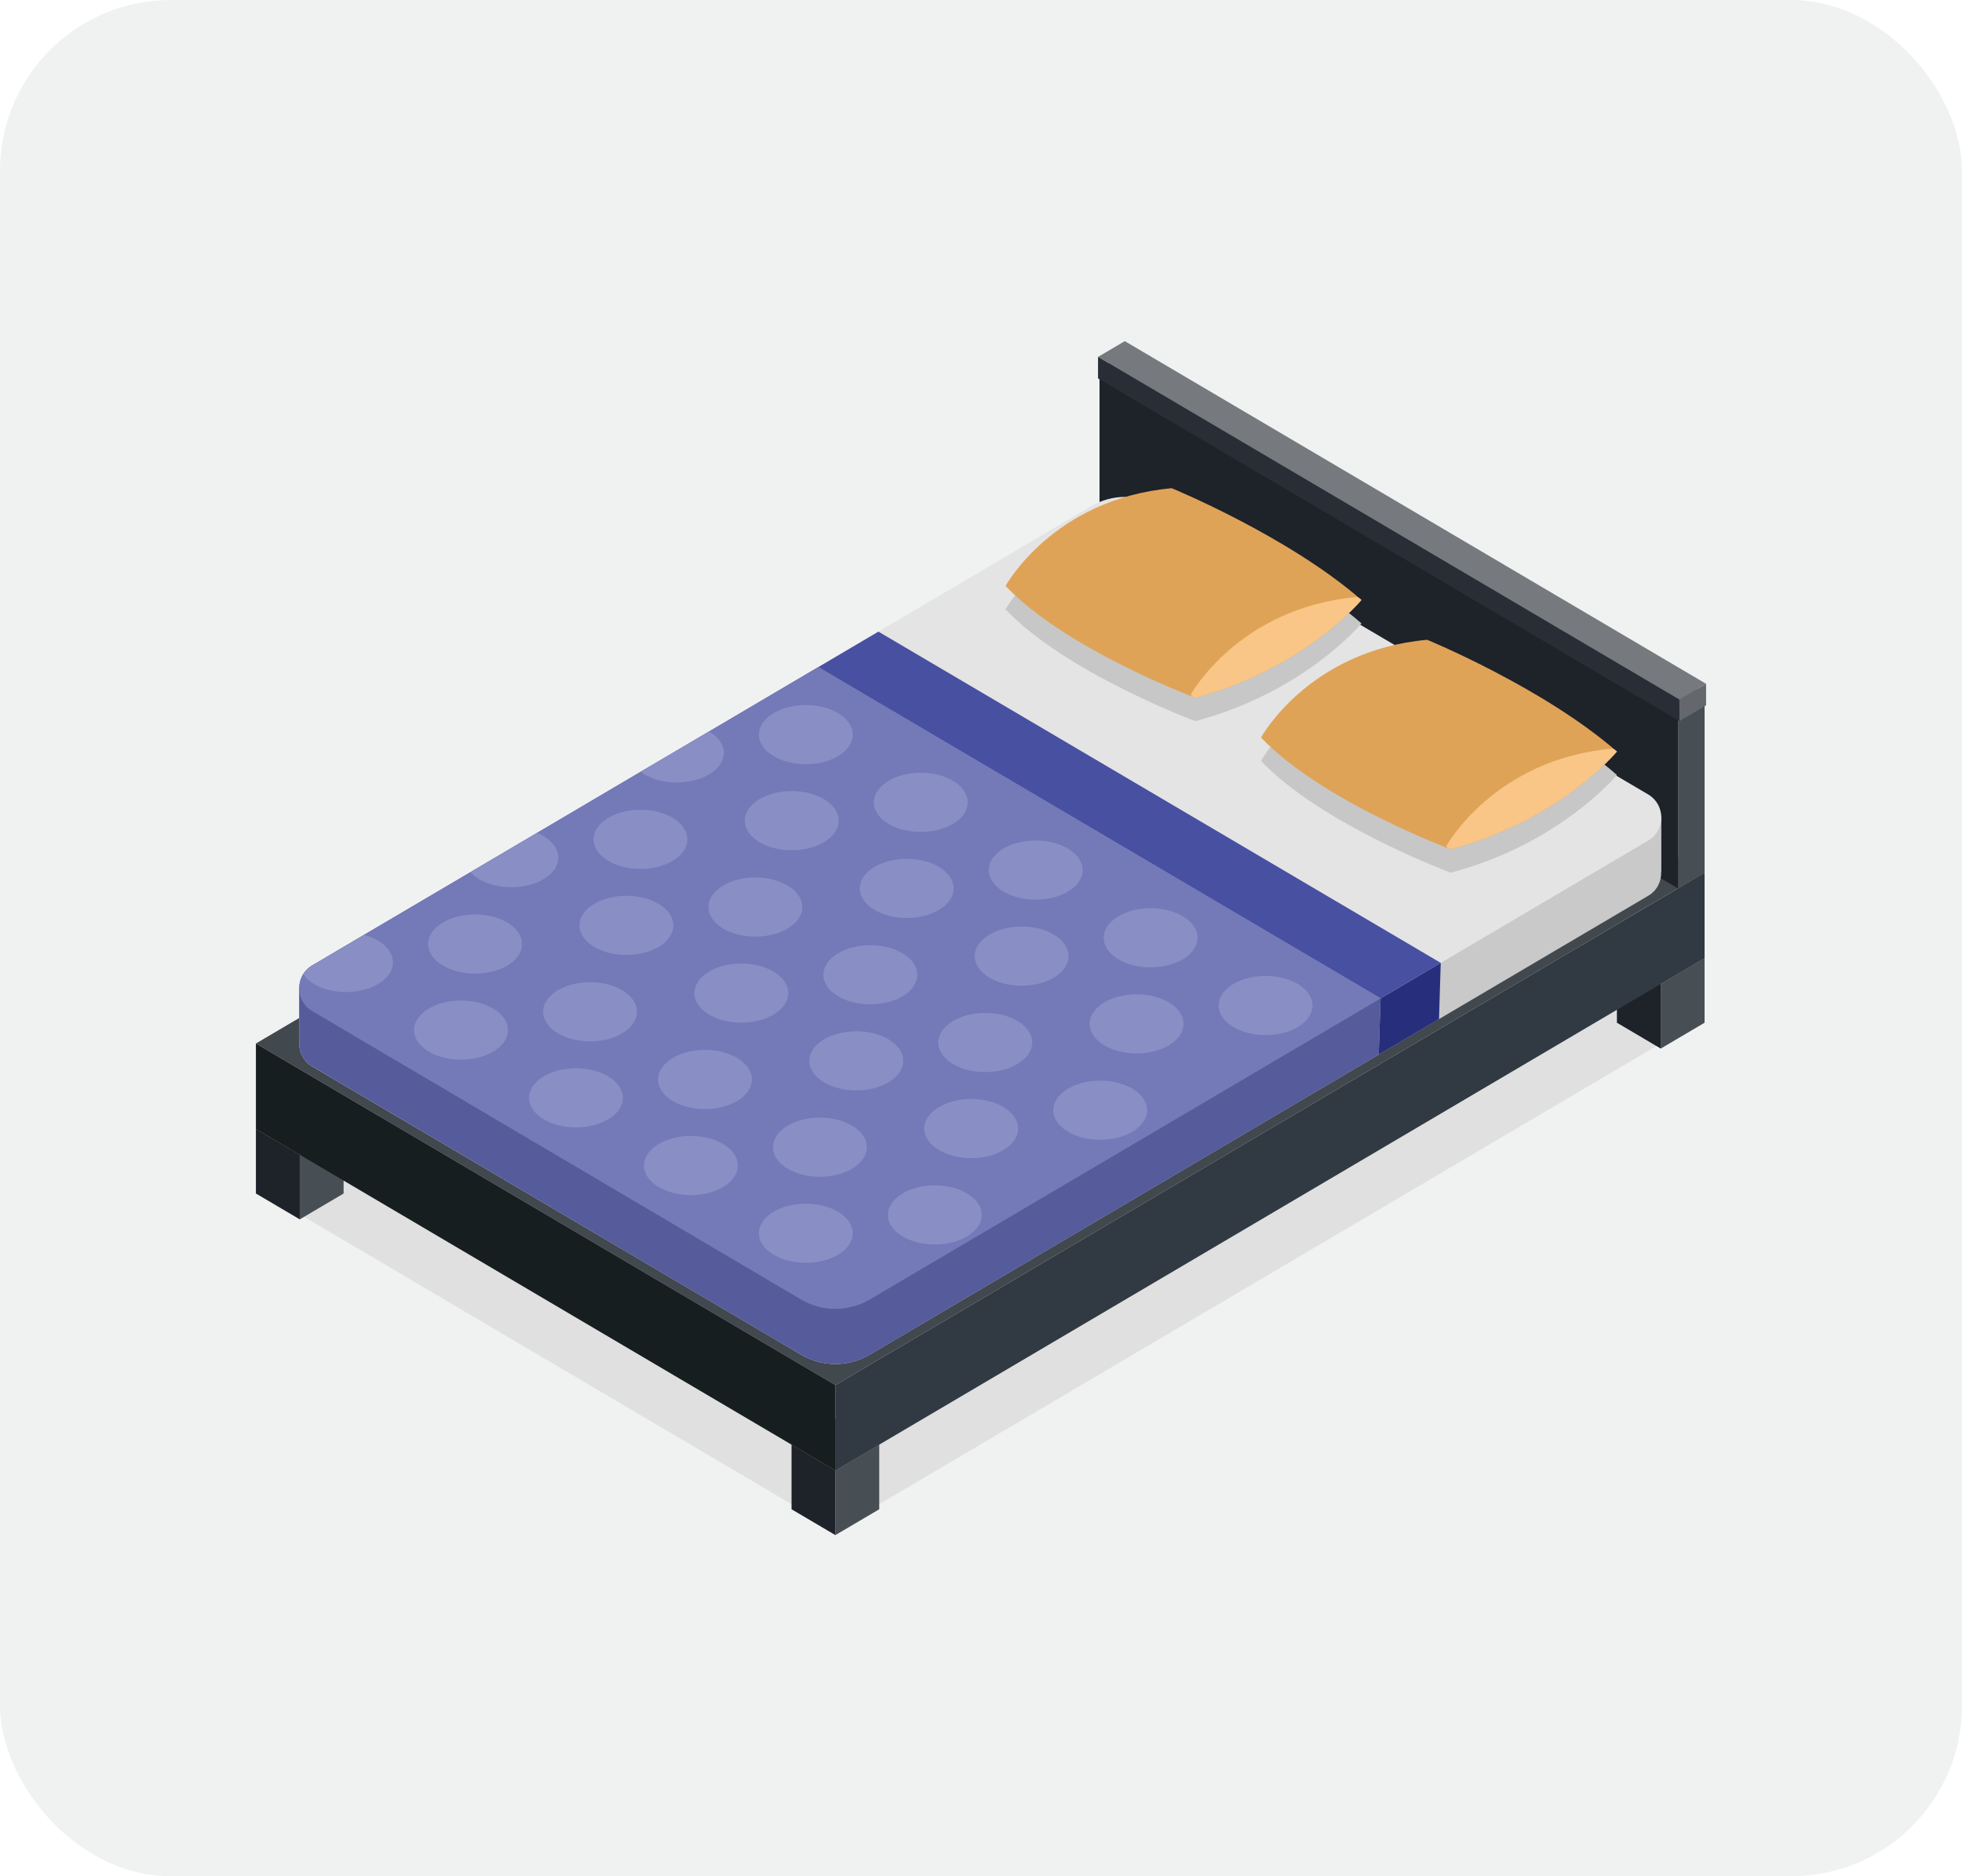<svg width="115" height="110" viewBox="0 0 115 110" fill="none" xmlns="http://www.w3.org/2000/svg">
<g clip-path="url(#clip0_248_830)">
<rect width="115" height="110" rx="10" fill="#F0F2F2"/>
<path d="M48.965 89.703L99.913 59.663L65.948 39.637L15 69.677L48.965 89.703Z" fill="#E0E0E0"/>
<path d="M48.965 83.182L46.395 84.697L48.965 86.212L51.535 84.697L48.965 83.182Z" fill="#6C6C6C"/>
<path d="M51.535 88.485V84.697L48.965 86.212V90L51.535 88.485Z" fill="#484F54"/>
<path d="M46.395 84.697V88.485L48.965 90V86.212L46.395 84.697Z" fill="#1E2229"/>
<path d="M17.57 64.669L15 66.185L17.57 67.699L20.14 66.185L17.57 64.669Z" fill="#6C6C6C"/>
<path d="M20.14 69.973V66.185L17.57 67.699V71.489L20.14 69.973Z" fill="#484F54"/>
<path d="M15 66.185V69.973L17.57 71.488V67.699L15 66.185Z" fill="#1E2229"/>
<path d="M97.343 54.657L94.773 56.172L97.343 57.686L99.913 56.172L97.343 54.657Z" fill="#6C6C6C"/>
<path d="M99.912 59.96V56.172L97.343 57.686V61.476L99.912 59.96Z" fill="#484F54"/>
<path d="M94.773 56.172V59.96L97.343 61.476V57.686L94.773 56.172Z" fill="#1E2229"/>
<path d="M48.965 86.212L99.912 56.172V51.165L48.965 81.205V86.212Z" fill="#313A42"/>
<path d="M48.965 81.205L99.913 51.165L65.948 31.139L15 61.178L48.965 81.205Z" fill="#41484E"/>
<path d="M66.007 20.683L64.447 21.603L98.353 41.594L99.913 40.675L66.007 20.683Z" fill="#6C6C6C"/>
<path d="M99.913 51.165V40.675L98.353 41.594V52.085L99.913 51.165Z" fill="#484F54"/>
<path d="M64.447 21.603V32.092L98.353 52.085V41.594L64.447 21.603Z" fill="#1E2229"/>
<path d="M65.928 20L64.36 20.924L98.433 41.014L100 40.09L65.928 20Z" fill="#76797D"/>
<path d="M100 41.354V40.09L98.433 41.014V42.278L100 41.354Z" fill="#64686C"/>
<path d="M64.36 20.924V22.188L98.433 42.278V41.014L64.36 20.924Z" fill="#282D36"/>
<path d="M97.376 47.885V51.115H97.368C97.385 51.659 97.14 52.203 96.615 52.514L87.196 58.066L50.973 79.429C49.73 80.155 48.199 80.155 46.965 79.429L18.301 62.522C17.793 62.228 17.54 61.702 17.54 61.175V57.91L19.992 58.834L54.229 38.644L65.948 31.736L95.34 49.058C95.66 48.403 96.26 47.825 97.376 47.885Z" fill="#C9C9C9"/>
<path d="M47.681 79.749C48.672 80.093 49.761 80.027 50.715 79.553V72.069H47.681V79.749Z" fill="#BDBDBD"/>
<path d="M18.372 58.225L17.537 57.911V61.178C17.537 61.702 17.791 62.226 18.298 62.525L18.372 62.569V58.225Z" fill="#A9A9A9"/>
<path d="M18.373 58.225V62.569L46.964 79.427C47.194 79.562 47.435 79.664 47.681 79.749V54.745H26.927L19.991 58.835L18.373 58.225Z" fill="#B6B6B6"/>
<path d="M97.376 47.885V47.928C97.376 48.447 97.123 48.973 96.615 49.276L84.448 56.452L50.972 76.191C49.729 76.917 48.198 76.917 46.964 76.191L18.3 59.284C17.792 58.99 17.539 58.464 17.539 57.937V57.911C17.547 57.402 17.801 56.892 18.3 56.598L51.488 37.031L63.944 29.683C65.187 28.949 66.708 28.949 67.951 29.683L96.615 46.582C97.106 46.875 97.359 47.376 97.376 47.885Z" fill="#E4E4E4"/>
<path d="M73.911 44.612C73.911 44.612 76.708 39.508 83.653 38.883C83.653 38.883 90.469 41.681 94.775 45.436C94.775 45.436 91.434 49.475 85.033 51.165C85.033 51.165 77.482 48.358 73.911 44.612Z" fill="#C7C7C7"/>
<path d="M15 61.178V66.185L48.965 86.212V81.205L15 61.178Z" fill="#171E1F"/>
<path d="M73.91 43.239C73.91 43.239 76.707 38.135 83.652 37.51C83.652 37.51 90.468 40.308 94.773 44.063C94.773 44.063 91.433 48.102 85.032 49.792C85.032 49.792 77.481 46.985 73.91 43.239Z" fill="#DFA357"/>
<path d="M84.762 49.619C84.799 49.657 84.843 49.695 84.88 49.733C84.969 49.767 85.032 49.791 85.032 49.791C91.433 48.1 94.774 44.062 94.774 44.062C94.727 44.022 94.676 43.982 94.629 43.942C94.555 43.911 94.504 43.889 94.504 43.889C87.558 44.514 84.762 49.619 84.762 49.619Z" fill="#F9C687"/>
<path d="M58.938 35.726C58.938 35.726 61.734 30.621 68.679 29.997C68.679 29.997 75.495 32.794 79.801 36.55C79.801 36.55 76.46 40.588 70.059 42.279C70.059 42.279 62.51 39.472 58.938 35.726Z" fill="#C7C7C7"/>
<path d="M58.938 34.353C58.938 34.353 61.734 29.248 68.679 28.623C68.679 28.623 75.495 31.421 79.801 35.176C79.801 35.176 76.46 39.215 70.059 40.906C70.059 40.906 62.51 38.099 58.938 34.353Z" fill="#DFA357"/>
<path d="M69.788 40.732C69.825 40.771 69.869 40.808 69.907 40.847C69.996 40.881 70.058 40.905 70.058 40.905C76.46 39.213 79.8 35.175 79.8 35.175C79.754 35.135 79.702 35.096 79.656 35.055C79.581 35.024 79.53 35.003 79.53 35.003C72.585 35.628 69.788 40.732 69.788 40.732Z" fill="#F9C687"/>
<path d="M84.447 56.452L84.345 59.75L80.811 61.831L80.921 58.532L84.447 56.452Z" fill="#272F7D"/>
<path d="M80.921 58.532L80.812 61.831L50.972 79.429C49.729 80.155 48.198 80.155 46.964 79.429L45.874 78.79L18.3 62.521C17.792 62.228 17.539 61.701 17.539 61.174V57.909C17.547 57.408 17.792 56.907 18.275 56.614L47.962 39.111L50.701 40.725L80.921 58.532Z" fill="#555B9B"/>
<path d="M84.447 56.452L80.921 58.532L50.7 40.727L47.961 39.111L51.487 37.031L54.227 38.645L84.447 56.452Z" fill="#4850A1"/>
<path d="M80.925 58.536L50.97 76.194C49.73 76.919 48.194 76.919 46.964 76.194L18.302 59.279C17.791 58.986 17.539 58.463 17.539 57.94V57.913C17.548 57.628 17.62 57.353 17.773 57.115C17.889 56.922 18.06 56.748 18.276 56.619L21.329 54.812L27.581 51.134L31.479 48.832L37.551 45.245L41.557 42.888L47.961 39.109L50.7 40.723L80.925 58.536Z" fill="#747AB8"/>
<path d="M49.985 43.069C49.985 44.027 48.753 44.804 47.234 44.804C45.714 44.804 44.482 44.027 44.482 43.069C44.482 42.112 45.714 41.335 47.234 41.335C48.753 41.335 49.985 42.112 49.985 43.069Z" fill="#898EC5"/>
<path d="M56.721 47.039C56.721 47.997 55.49 48.774 53.97 48.774C52.45 48.774 51.219 47.998 51.219 47.039C51.219 46.082 52.45 45.305 53.97 45.305C55.49 45.305 56.721 46.082 56.721 47.039Z" fill="#898EC5"/>
<path d="M60.706 52.745C62.226 52.745 63.457 51.968 63.457 51.01C63.457 50.052 62.226 49.276 60.706 49.276C59.187 49.276 57.955 50.052 57.955 51.01C57.955 51.968 59.187 52.745 60.706 52.745Z" fill="#898EC5"/>
<path d="M67.443 56.715C68.962 56.715 70.194 55.938 70.194 54.98C70.194 54.022 68.962 53.246 67.443 53.246C65.923 53.246 64.691 54.022 64.691 54.98C64.691 55.938 65.923 56.715 67.443 56.715Z" fill="#898EC5"/>
<path d="M74.179 60.685C75.698 60.685 76.93 59.908 76.93 58.95C76.93 57.992 75.698 57.216 74.179 57.216C72.659 57.216 71.428 57.992 71.428 58.95C71.428 59.908 72.659 60.685 74.179 60.685Z" fill="#898EC5"/>
<path d="M42.428 44.145C42.428 45.099 41.188 45.878 39.67 45.878C38.817 45.878 38.054 45.631 37.551 45.245L41.557 42.888C42.096 43.2 42.428 43.649 42.428 44.145Z" fill="#898EC5"/>
<path d="M49.16 48.115C49.16 49.072 47.928 49.849 46.408 49.849C44.889 49.849 43.657 49.072 43.657 48.115C43.657 47.157 44.889 46.38 46.408 46.38C47.928 46.38 49.16 47.157 49.16 48.115Z" fill="#898EC5"/>
<path d="M55.896 52.085C55.896 53.043 54.664 53.82 53.145 53.82C51.625 53.82 50.394 53.043 50.394 52.085C50.394 51.128 51.625 50.351 53.145 50.351C54.664 50.351 55.896 51.127 55.896 52.085Z" fill="#898EC5"/>
<path d="M62.633 56.055C62.633 57.013 61.402 57.79 59.882 57.79C58.362 57.79 57.131 57.014 57.131 56.055C57.131 55.098 58.362 54.321 59.882 54.321C61.402 54.321 62.633 55.098 62.633 56.055Z" fill="#898EC5"/>
<path d="M69.37 60.026C69.37 60.984 68.138 61.761 66.618 61.761C65.099 61.761 63.867 60.985 63.867 60.026C63.867 59.069 65.099 58.292 66.618 58.292C68.138 58.292 69.37 59.068 69.37 60.026Z" fill="#898EC5"/>
<path d="M40.291 49.208C40.291 50.166 39.06 50.942 37.54 50.942C36.02 50.942 34.789 50.166 34.789 49.208C34.789 48.249 36.02 47.473 37.54 47.473C39.06 47.473 40.291 48.25 40.291 49.208Z" fill="#898EC5"/>
<path d="M47.028 53.179C47.028 54.136 45.796 54.913 44.277 54.913C42.757 54.913 41.525 54.137 41.525 53.179C41.525 52.22 42.757 51.444 44.277 51.444C45.796 51.444 47.028 52.22 47.028 53.179Z" fill="#898EC5"/>
<path d="M53.764 57.149C53.764 58.106 52.533 58.883 51.013 58.883C49.493 58.883 48.262 58.107 48.262 57.149C48.262 56.191 49.493 55.414 51.013 55.414C52.533 55.414 53.764 56.191 53.764 57.149Z" fill="#898EC5"/>
<path d="M60.5 61.119C60.5 62.076 59.269 62.853 57.749 62.853C56.23 62.853 54.998 62.077 54.998 61.119C54.998 60.161 56.23 59.384 57.749 59.384C59.269 59.384 60.5 60.161 60.5 61.119Z" fill="#898EC5"/>
<path d="M67.238 65.09C67.238 66.047 66.006 66.824 64.487 66.824C62.967 66.824 61.735 66.048 61.735 65.09C61.735 64.132 62.967 63.355 64.487 63.355C66.006 63.355 67.238 64.132 67.238 65.09Z" fill="#898EC5"/>
<path d="M32.727 50.281C32.727 51.244 31.496 52.015 29.978 52.015C28.945 52.015 28.047 51.657 27.58 51.134L31.478 48.832C32.233 49.144 32.727 49.676 32.727 50.281Z" fill="#898EC5"/>
<path d="M39.467 54.253C39.467 55.211 38.236 55.987 36.716 55.987C35.196 55.987 33.965 55.211 33.965 54.253C33.965 53.295 35.196 52.518 36.716 52.518C38.236 52.519 39.467 53.295 39.467 54.253Z" fill="#898EC5"/>
<path d="M46.203 58.224C46.203 59.181 44.972 59.958 43.452 59.958C41.933 59.958 40.701 59.182 40.701 58.224C40.701 57.266 41.933 56.489 43.452 56.489C44.972 56.489 46.203 57.266 46.203 58.224Z" fill="#898EC5"/>
<path d="M50.189 63.928C51.708 63.928 52.94 63.152 52.94 62.194C52.94 61.236 51.708 60.459 50.189 60.459C48.669 60.459 47.438 61.236 47.438 62.194C47.438 63.152 48.669 63.928 50.189 63.928Z" fill="#898EC5"/>
<path d="M56.925 67.899C58.444 67.899 59.676 67.123 59.676 66.165C59.676 65.207 58.444 64.43 56.925 64.43C55.406 64.43 54.174 65.207 54.174 66.165C54.174 67.123 55.406 67.899 56.925 67.899Z" fill="#898EC5"/>
<path d="M27.848 57.082C29.367 57.082 30.599 56.305 30.599 55.347C30.599 54.389 29.367 53.612 27.848 53.612C26.328 53.612 25.097 54.389 25.097 55.347C25.097 56.305 26.328 57.082 27.848 57.082Z" fill="#898EC5"/>
<path d="M37.336 59.317C37.336 60.275 36.105 61.052 34.585 61.052C33.065 61.052 31.834 60.276 31.834 59.317C31.834 58.359 33.065 57.583 34.585 57.583C36.105 57.583 37.336 58.359 37.336 59.317Z" fill="#898EC5"/>
<path d="M41.322 65.022C42.841 65.022 44.073 64.245 44.073 63.287C44.073 62.329 42.841 61.553 41.322 61.553C39.802 61.553 38.57 62.329 38.57 63.287C38.57 64.245 39.802 65.022 41.322 65.022Z" fill="#898EC5"/>
<path d="M48.058 68.992C49.577 68.992 50.809 68.216 50.809 67.258C50.809 66.3 49.577 65.523 48.058 65.523C46.538 65.523 45.307 66.3 45.307 67.258C45.307 68.216 46.538 68.992 48.058 68.992Z" fill="#898EC5"/>
<path d="M54.794 72.962C56.314 72.962 57.545 72.186 57.545 71.228C57.545 70.27 56.314 69.493 54.794 69.493C53.275 69.493 52.043 70.27 52.043 71.228C52.043 72.186 53.275 72.962 54.794 72.962Z" fill="#898EC5"/>
<path d="M23.035 56.418C23.035 57.381 21.804 58.161 20.286 58.161C19.164 58.161 18.194 57.729 17.771 57.115C17.888 56.922 18.059 56.748 18.274 56.62L21.328 54.812C22.334 55.078 23.035 55.693 23.035 56.418Z" fill="#898EC5"/>
<path d="M27.023 62.127C28.542 62.127 29.774 61.35 29.774 60.392C29.774 59.434 28.542 58.658 27.023 58.658C25.503 58.658 24.271 59.434 24.271 60.392C24.271 61.35 25.503 62.127 27.023 62.127Z" fill="#898EC5"/>
<path d="M33.759 66.097C35.278 66.097 36.51 65.32 36.51 64.362C36.51 63.404 35.278 62.628 33.759 62.628C32.239 62.628 31.008 63.404 31.008 64.362C31.008 65.32 32.239 66.097 33.759 66.097Z" fill="#898EC5"/>
<path d="M40.495 70.068C42.015 70.068 43.246 69.291 43.246 68.333C43.246 67.375 42.015 66.599 40.495 66.599C38.976 66.599 37.744 67.375 37.744 68.333C37.744 69.291 38.976 70.068 40.495 70.068Z" fill="#898EC5"/>
<path d="M49.983 72.303C49.983 73.261 48.751 74.038 47.232 74.038C45.712 74.038 44.48 73.261 44.48 72.303C44.48 71.346 45.712 70.569 47.232 70.569C48.751 70.569 49.983 71.346 49.983 72.303Z" fill="#898EC5"/>
</g>
<defs>
<clipPath id="clip0_248_830">
<rect width="115" height="110" fill="white"/>
</clipPath>
</defs>
</svg>
